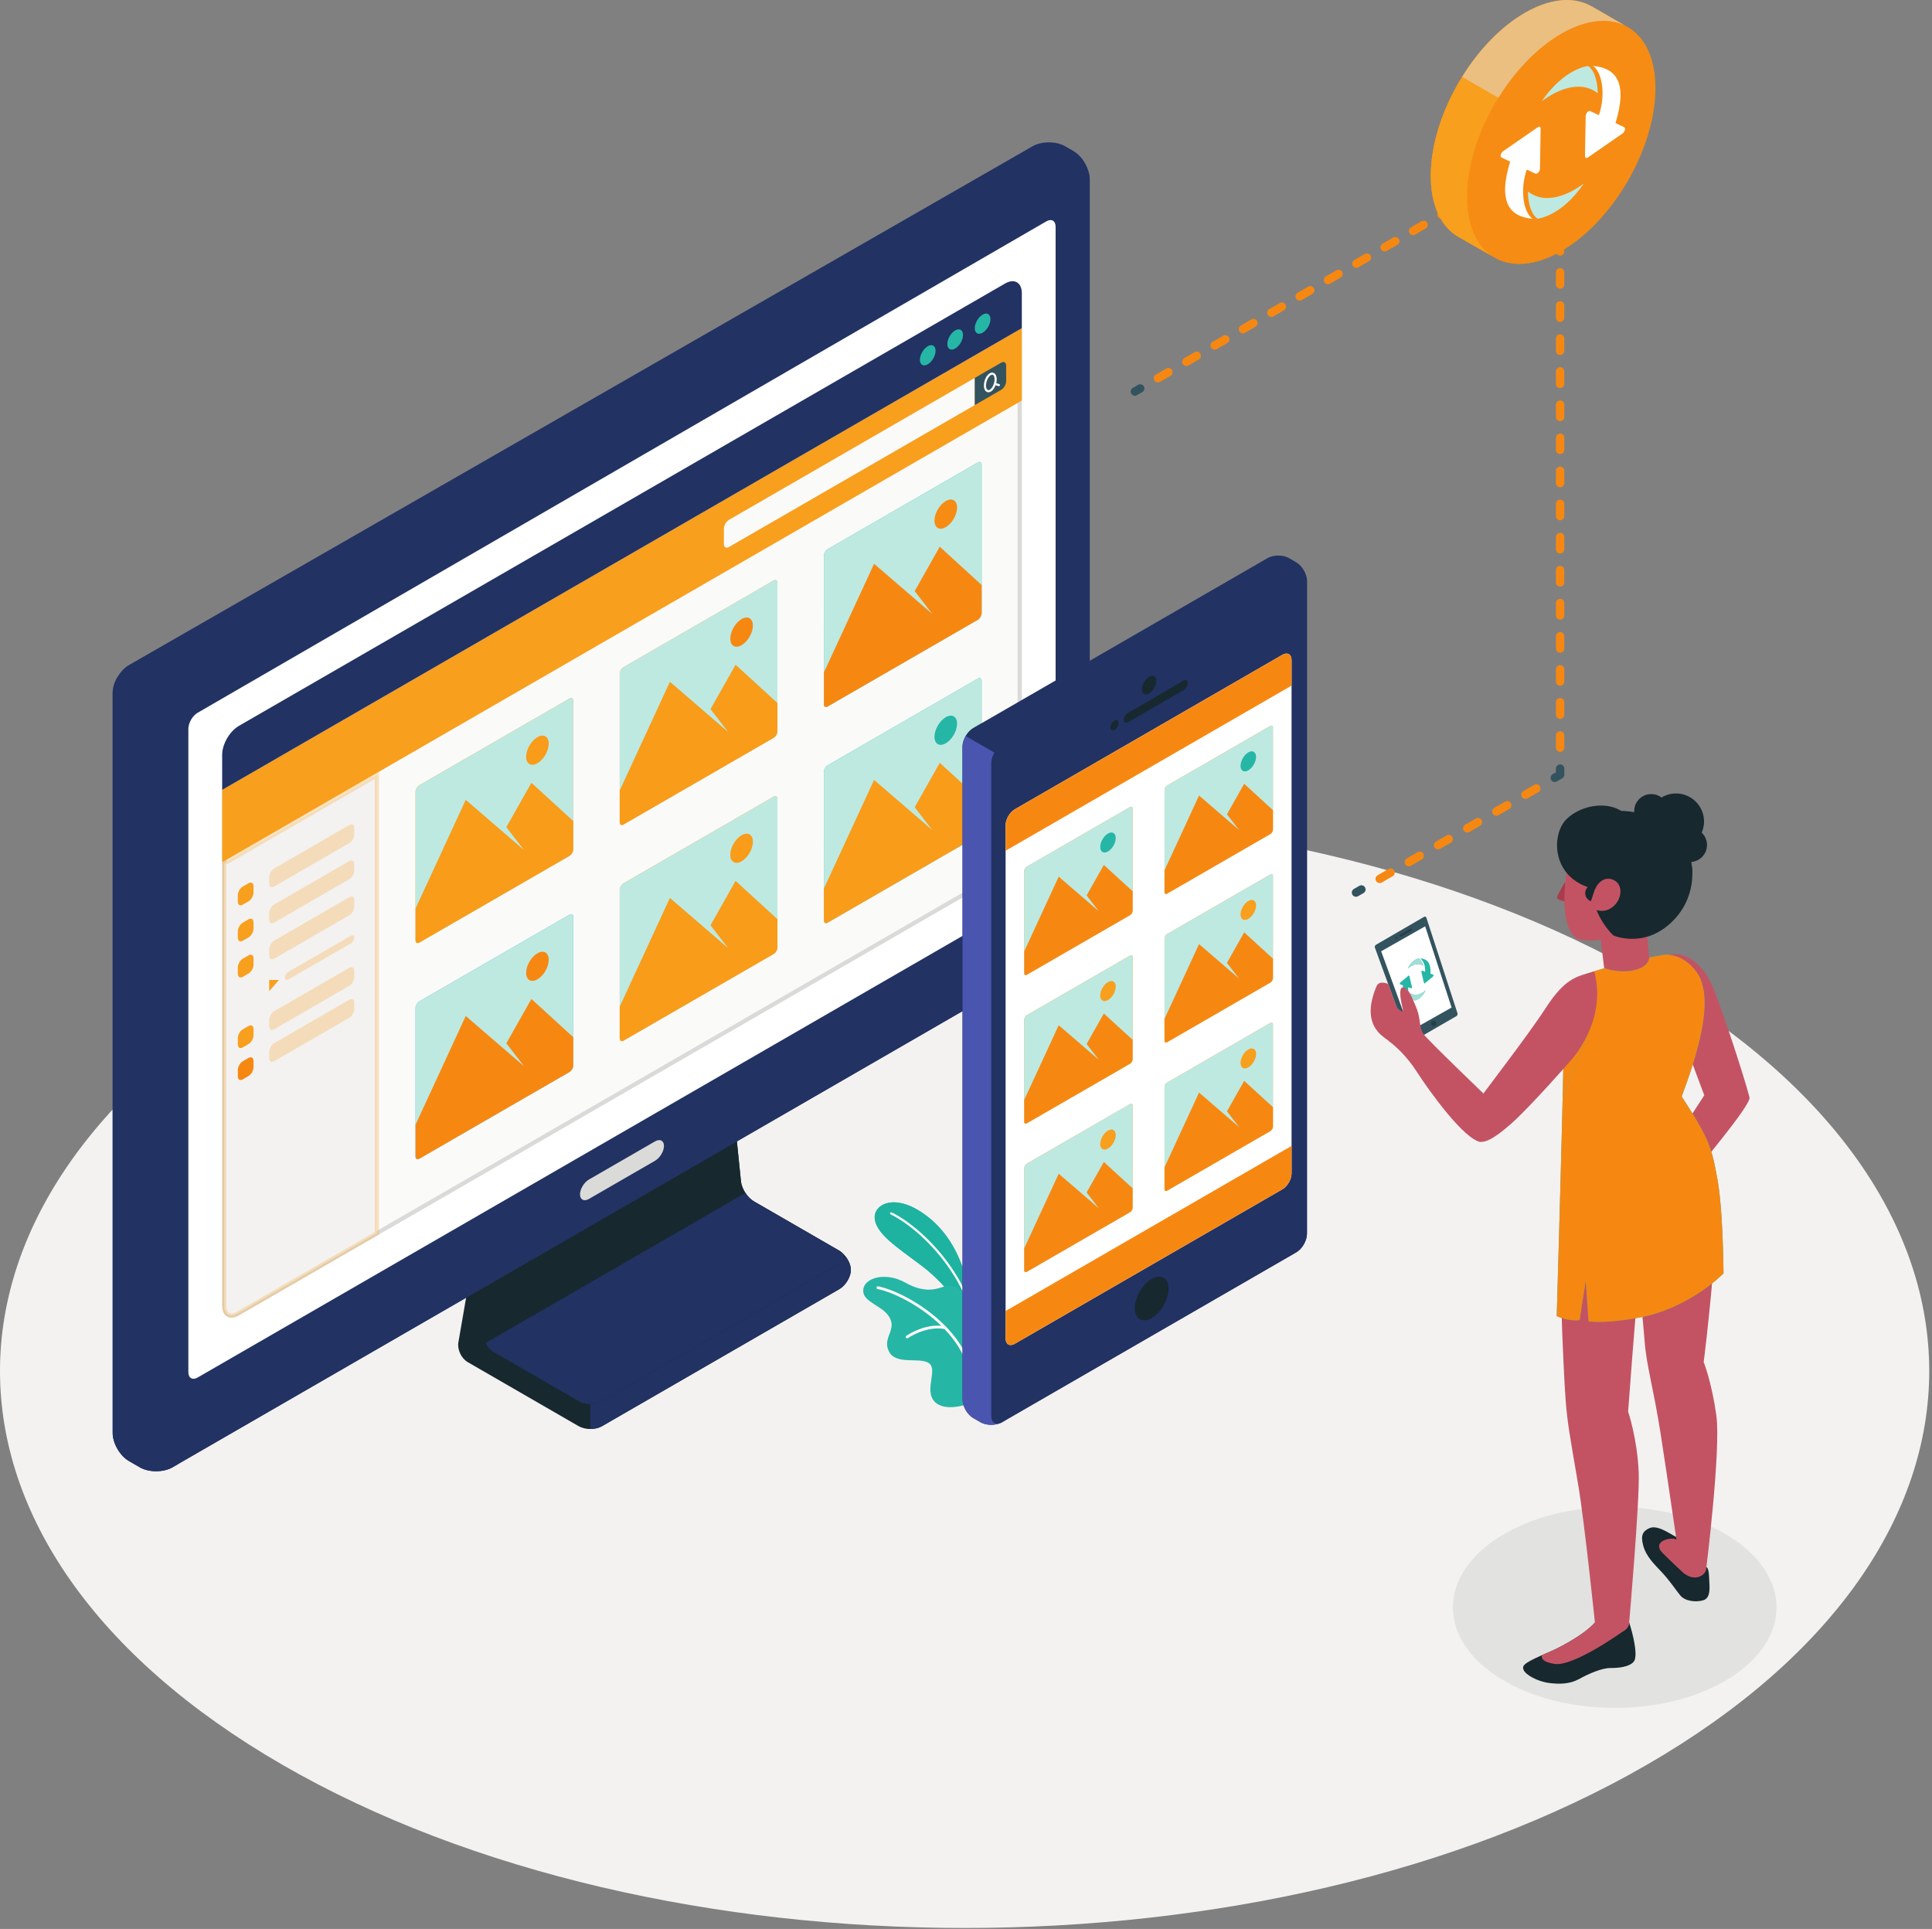<svg width="615" height="614" fill="none" xmlns="http://www.w3.org/2000/svg"><rect width="100%" height="100%" fill="#808080" stroke="none"/><g clip-path="url(#clip0)"><path d="M524.185 311.055c119.914 69.232 119.914 181.481-.001 250.713-119.916 69.233-314.335 69.233-434.249.001-119.914-69.231-119.914-181.481.001-250.713 119.915-69.233 314.335-69.233 434.249-.001z" fill="#F3F2F1"/><path d="M550.417 489.016c20.114 12.496 20.114 32.753 0 45.249-20.113 12.495-52.722 12.497-72.836 0-20.113-12.496-20.112-32.753 0-45.249 20.114-12.495 52.723-12.496 72.836 0z" fill="#E2E2E0"/><path d="M308.201 422.82l.49-8.877s-.832-16.411-12.811-26.196c-10.545-8.618-17.781-4.494-17.439 0 .371 4.86 6.848 9.078 14.476 14.793 13.412 10.053 15.284 20.28 15.284 20.28" fill="#26B6A6"/><path d="M306.4 417.984c-1.935-3.916-5.831-9.709-13.483-15.444-7.628-5.715-14.105-9.933-14.476-14.793a3.849 3.849 0 01-.012-.302c-.002-2.464 2.267-4.732 6.095-4.732 2.963 0 6.859 1.359 11.356 5.034 5.575 4.553 8.733 10.54 10.52 15.641v14.596z" fill="#1DB3A0"/><path d="M309.711 418.952a.359.359 0 01-.343-.256c-4.829-16.693-18.404-28.567-25.827-32.129a.358.358 0 01-.166-.475.358.358 0 01.476-.167c7.532 3.616 21.308 15.658 26.201 32.574a.356.356 0 01-.243.44l-.098.013" fill="#fff"/><path d="M308.869 446.612c-.413.265-8.217 3.12-11.46-.561-3.241-3.68 1.207-10.124-1.73-12.16-2.936-2.035-10.531.794-12.75-3.787-2.22-4.583 3.17-7.015-.296-11.535-2.182-2.848-7.121-4.166-7.75-6.9-1.052-4.572 6.452-7.264 13.328-3.385 6.877 3.877 10.689 1.585 12.748 1.137 2.057-.448 6.586-.133 6.984 7.175.398 7.309.926 30.016.926 30.016" fill="#26B6A6"/><path d="M308.627 436.193a.435.435 0 01-.456-.332c-3.31-13.68-20.246-23.757-28.796-25.554a.435.435 0 11.18-.852c8.744 1.837 26.066 12.165 29.464 26.201a.44.44 0 01-.322.527l-.07.01z" fill="#fff"/><path d="M288.784 426.011a.438.438 0 01-.389-.186.434.434 0 01.108-.606c.249-.175 6.173-4.255 12.402-3.014a.436.436 0 11-.17.854c-5.859-1.167-11.676 2.834-11.734 2.874l-.217.078" fill="#fff"/><path d="M218.789 310.595l-54.834 31.658c-2.035 1.175-4.008 4.004-4.41 6.318l-13.626 78.68c-.402 2.314.922 5.142 2.957 6.317l35.357 20.415c2.035 1.173 5.334 1.173 7.368 0l75.568-43.631c2.035-1.175 3.686-3.913 3.686-6.117s-1.65-4.943-3.684-6.116L239.98 382.42c-2.033-1.175-3.876-4.021-4.113-6.359l-6.051-59.372c-.237-2.337-1.977-5.124-3.887-6.226-1.908-1.103-5.105-1.043-7.14.132z" fill="#17282F"/><path d="M187.916 440.148l.001 14.715c1.334 0 2.667-.294 3.684-.88l75.57-43.631c2.034-1.175 3.684-3.913 3.684-6.116 0-1.291-.575-2.756-1.451-3.992h-12.372l-69.116 39.904z" fill="#223263"/><path d="M225.701 314.585l-54.834 31.659c-2.035 1.175-4.01 4.003-4.411 6.317l-12.371 71.424c-.401 2.315.924 5.143 2.959 6.318l27.189 15.698c2.035 1.175 5.334 1.175 7.368 0l75.57-43.629c2.034-1.175 2.034-3.08 0-4.253L239.98 382.42c-2.033-1.175-3.876-4.021-4.113-6.359l-6.051-59.372c-.237-2.337-2.08-3.28-4.115-2.104" fill="#17282F"/><path d="M267.171 398.119L239.98 382.42c-1.001-.579-1.956-1.567-2.696-2.696l-82.677 47.733c.532 1.19 1.386 2.24 2.436 2.846l27.19 15.698c2.035 1.175 5.334 1.175 7.368 0l75.57-43.629c2.034-1.175 2.034-3.08 0-4.253m-222.638 68.96l-3.51-2.027c-2.848-1.645-5.157-5.644-5.157-8.933l-.001-235.49c0-3.288 2.312-7.281 5.164-8.92l287.695-165.17c2.852-1.639 7.473-1.634 10.321.012l2.678 1.545c2.848 1.645 5.157 5.644 5.157 8.933v235.488c0 3.288-2.309 7.288-5.157 8.932L54.848 467.079c-2.847 1.644-7.466 1.644-10.315 0z" fill="#223263"/><path d="M56.599 226.645l-19.22-11.097c-.936 1.615-1.514 3.437-1.514 5.081l.001 235.49c0 3.289 2.31 7.288 5.157 8.933l3.51 2.027c2.849 1.644 7.467 1.644 10.315 0l1.752-1.012-.001-239.422" fill="#223263"/><path d="M49.691 464.1V228.612c0-3.289 2.31-7.288 5.157-8.932L341.723 54.05c2.848-1.643 5.157-.31 5.157 2.98v235.487c0 3.288-2.309 7.288-5.157 8.932L54.848 467.079c-2.847 1.644-5.157.31-5.157-2.979" fill="#223263"/><path d="M187.48 375.451l21.027-12.139c1.573-.909 2.849-.264 2.849 1.44 0 1.705-1.276 3.823-2.849 4.731l-21.027 12.14c-1.573.908-2.849.262-2.849-1.442s1.276-3.821 2.849-4.73z" fill="#DADBD8"/><path d="M62.905 226.881L333.08 70.455c1.627-.943 2.946-.183 2.946 1.697v205.241c0 1.879-1.32 4.164-2.947 5.104L62.907 438.481c-1.627.94-2.947.178-2.947-1.701V231.989c0-1.88 1.318-4.166 2.945-5.108" fill="#fff"/><path d="M73.66 418.756c-1.426 0-2.278-1.172-2.278-3.133V251.809l253.221-146.197.001 163.044c0 3.175-2.237 7.049-4.987 8.637L75.703 418.119c-.722.417-1.428.637-2.043.637z" fill="#FAFAF9"/><path d="M325.269 104.457L70.716 251.424v164.199c0 2.408 1.198 3.8 2.944 3.8.715 0 1.522-.235 2.376-.727l243.915-140.825c2.938-1.696 5.32-5.823 5.32-9.215l-.002-164.199zm-1.333 2.308l.001 161.891c0 2.912-2.13 6.604-4.653 8.06L75.37 417.54c-.621.36-1.212.549-1.71.549-1.454 0-1.611-1.724-1.611-2.466v-163.43l251.887-145.428" fill="#DADBD8"/><path d="M70.716 251.424v23.037l254.552-146.965.001-23.039L70.716 251.424z" fill="#F89F1D"/><path d="M230.437 168.243v4.96c0 1.013.719 1.428 1.596.921l78.264-45.185v-8.646l-78.264 45.186c-.878.506-1.597 1.75-1.596 2.764" fill="#FAFAF9"/><path d="M318.684 115.451c.881-.51 1.596-.096 1.596.922v4.959c0 1.019-.715 2.256-1.596 2.764l-8.387 4.843v-8.646l8.387-4.842z" fill="#33535F"/><path d="M315.061 124.043c-.258.15-.484.173-.669.065-.312-.179-.505-.715-.505-1.396 0-1.307.697-2.812 1.522-3.289a.847.847 0 01.419-.132l.251.065c.31.18.505.716.505 1.397 0 1.307-.697 2.814-1.523 3.29zm3.003-1.792l-.936-.292c.096-.396.149-.806.149-1.206 0-.957-.31-1.684-.853-1.997-.401-.233-.887-.211-1.363.065-1.048.606-1.868 2.315-1.868 3.891 0 .957.31 1.685.852 1.997.184.107.383.159.594.159.249 0 .509-.075.77-.224.628-.364 1.174-1.129 1.511-2.023l.937.292.103.016a.347.347 0 00.104-.678" fill="#FAFAF9"/><path d="M70.716 240.277c0-3.393 2.382-7.518 5.32-9.216L319.949 90.239c2.938-1.698 5.32-.322 5.32 3.072v11.146L70.716 251.424v-11.147z" fill="#223263"/><path d="M295.324 110.205c-1.379.796-2.496 2.731-2.496 4.323 0 1.592 1.117 2.237 2.496 1.441 1.377-.796 2.495-2.73 2.495-4.322s-1.118-2.238-2.495-1.442zm8.733-5.029c-1.378.795-2.496 2.731-2.496 4.323 0 1.592 1.118 2.237 2.496 1.441 1.379-.796 2.496-2.732 2.496-4.324 0-1.592-1.117-2.237-2.496-1.44zm8.735-5.031c-1.379.796-2.496 2.731-2.496 4.323 0 1.592 1.117 2.237 2.496 1.441 1.377-.796 2.495-2.73 2.495-4.322s-1.118-2.238-2.495-1.442z" fill="#26B6A6"/><path d="M73.66 418.756c-1.426 0-2.278-1.172-2.278-3.132V274.847l48.583-28.05v145.767l-44.262 25.555c-.722.417-1.428.637-2.043.637z" fill="#F3F2F1"/><path d="M120.632 245.643l-49.916 28.818v141.163c0 2.407 1.198 3.799 2.944 3.799.715 0 1.522-.235 2.376-.727l44.596-25.748V245.643zm-1.334 2.309v144.227l-43.929 25.362c-.62.359-1.211.548-1.709.548-1.454 0-1.611-1.724-1.611-2.465V275.232l47.249-27.28" fill="#F89F1D" fill-opacity=".26"/><path d="M87.287 276.423l23.879-13.803c.882-.509 1.596-.097 1.596.921v2.078c0 1.017-.716 2.256-1.596 2.765l-23.88 13.801c-.882.511-1.596.099-1.596-.92l.001-2.077c0-1.017.715-2.256 1.596-2.765" fill="#F89F1D" fill-opacity=".26"/><path d="M80.7 282.069v2.078c0 1.018-.716 2.256-1.597 2.765l-1.798 1.039c-.882.508-1.597.096-1.597-.923v-2.077c0-1.018.716-2.255 1.597-2.764l1.798-1.039c.881-.509 1.597-.096 1.597.921" fill="#F89F1D"/><path d="M87.287 287.907l23.879-13.803c.882-.508 1.596-.096 1.596.921v2.078c0 1.017-.716 2.256-1.596 2.765l-23.88 13.803c-.882.509-1.596.096-1.596-.922l.001-2.077c0-1.017.715-2.256 1.596-2.765" fill="#F89F1D" fill-opacity=".26"/><path d="M80.7 293.553v2.078c0 1.018-.716 2.256-1.597 2.765l-1.798 1.037c-.882.51-1.597.098-1.597-.92v-2.078c0-1.018.716-2.255 1.597-2.764l1.798-1.039c.881-.508 1.597-.096 1.597.921" fill="#F89F1D"/><path d="M87.287 299.391l23.879-13.802c.882-.51 1.596-.097 1.596.92v2.078c0 1.017-.716 2.256-1.596 2.765l-23.88 13.803c-.882.509-1.596.097-1.596-.92l.001-2.079c0-1.017.715-2.255 1.596-2.765" fill="#F89F1D" fill-opacity=".26"/><path d="M80.7 305.039v2.076c0 1.018-.716 2.256-1.597 2.765l-1.798 1.039c-.882.509-1.597.096-1.597-.923v-2.076c0-1.019.716-2.256 1.597-2.765l1.798-1.039c.881-.509 1.597-.096 1.597.923" fill="#F89F1D"/><path d="M87.287 321.859l23.879-13.802c.882-.51 1.596-.098 1.596.92v2.078c0 1.017-.716 2.256-1.596 2.765l-23.88 13.803c-.882.509-1.596.097-1.596-.922l.001-2.076c0-1.018.715-2.257 1.596-2.766" fill="#F89F1D" fill-opacity=".26"/><path d="M80.7 327.507v2.077c0 1.017-.716 2.255-1.597 2.764l-1.798 1.039c-.882.509-1.597.096-1.597-.923v-2.077c0-1.018.716-2.255 1.597-2.764l1.798-1.039c.881-.509 1.597-.096 1.597.923" fill="#F89F1D"/><path d="M87.287 332.031l23.879-13.803c.882-.509 1.596-.097 1.596.921v2.078c0 1.017-.716 2.256-1.596 2.764l-23.88 13.802c-.882.51-1.596.098-1.596-.92l.001-2.077c0-1.019.715-2.256 1.596-2.765" fill="#F89F1D" fill-opacity=".26"/><path d="M80.7 337.677v2.078c0 1.017-.716 2.256-1.597 2.764l-1.798 1.038c-.882.51-1.597.096-1.597-.921v-2.077c0-1.018.716-2.256 1.597-2.766l1.798-1.037c.881-.509 1.597-.097 1.597.921" fill="#F68812"/><path d="M85.692 311.925v3.583l3.102-3.583h-3.102z" fill="#F89F1D"/><path d="M90.683 311.187c0 .665.476.93 1.064.59l19.95-11.486c.589-.339 1.065-1.16 1.065-1.834 0-.674-.476-.945-1.065-.606l-19.95 11.518c-.588.339-1.064 1.154-1.064 1.818" fill="#F89F1D" fill-opacity=".26"/><path d="M133.496 249.94l47.776-27.581c.672-.388 1.216-.074 1.216.702v47.26c0 .776-.544 1.719-1.216 2.107l-47.775 27.583c-.672.388-1.216.073-1.216-.703l-.001-47.261c0-.775.545-1.719 1.216-2.107" fill="#F89C1A"/><path d="M132.954 300.176c-.399 0-.673-.317-.673-.868l-.001-47.261c0-.775.545-1.719 1.216-2.107l47.776-27.581c.196-.114.38-.167.544-.167.399 0 .672.319.672.869v47.26c0 .776-.544 1.719-1.216 2.107l-47.775 27.583a1.105 1.105 0 01-.543.165" fill="#BEE9E1"/><path d="M169.161 249.167l-7.982 14.128 5.61 7.272-18.533-15.971-15.975 34.585v10.127c0 .776.545 1.091 1.216.703l47.775-27.583c.672-.388 1.216-1.331 1.216-2.108v-8.968l-13.327-12.185m1.915-14.538c1.987-1.148 3.597-.217 3.597 2.078 0 2.294-1.61 5.085-3.597 6.233-1.987 1.147-3.597.217-3.597-2.077 0-2.295 1.61-5.086 3.597-6.234zm27.412-22.264l47.776-27.581c.672-.388 1.216-.075 1.216.701v47.26c0 .776-.544 1.719-1.216 2.107l-47.775 27.583c-.672.388-1.216.074-1.216-.702l-.001-47.261c0-.775.544-1.719 1.216-2.107" fill="#F89C1A"/><path d="M197.947 262.601c-.399 0-.674-.318-.674-.868l-.001-47.261c0-.775.544-1.719 1.216-2.107l47.776-27.581c.196-.113.38-.167.544-.167.399 0 .672.319.672.868v47.26c0 .776-.544 1.719-1.216 2.107l-47.775 27.583c-.194.113-.38.166-.542.166" fill="#BEE9E1"/><path d="M234.153 211.592l-7.981 14.128 5.609 7.272-18.533-15.971-15.975 34.586v10.126c0 .776.544 1.09 1.216.702l47.775-27.583c.672-.388 1.216-1.331 1.216-2.107v-8.968l-13.327-12.185" fill="#F89C1A"/><path d="M236.068 197.055c1.988-1.148 3.599-.219 3.599 2.076 0 2.296-1.611 5.086-3.599 6.233-1.987 1.148-3.597.217-3.597-2.076 0-2.296 1.61-5.087 3.597-6.233z" fill="#F68812"/><path d="M263.481 174.797l47.776-27.581c.672-.388 1.218-.073 1.218.703v47.258c0 .778-.546 1.72-1.218 2.108l-47.774 27.583c-.671.388-1.216.073-1.216-.703l-.002-47.261c0-.775.544-1.719 1.216-2.107" fill="#26B6A6"/><path d="M262.94 225.035c-.399 0-.673-.319-.673-.87l-.002-47.261c0-.775.544-1.719 1.216-2.107l47.776-27.581c.196-.113.38-.167.544-.167.399 0 .674.319.674.87v47.258c0 .778-.546 1.72-1.218 2.108l-47.774 27.583a1.1 1.1 0 01-.543.167" fill="#BEE9E1"/><path d="M299.147 174.024l-7.982 14.128 5.61 7.272-18.534-15.969-15.974 34.584v10.126c0 .776.545 1.091 1.216.703l47.774-27.583c.672-.388 1.218-1.33 1.218-2.106v-8.97l-13.328-12.185z" fill="#F68812"/><path d="M301.061 159.487c1.988-1.148 3.599-.218 3.599 2.077s-1.611 5.085-3.599 6.233c-1.986 1.147-3.597.218-3.597-2.077s1.611-5.085 3.597-6.233z" fill="#F68C13"/><path d="M133.496 318.741l47.776-27.582c.672-.387 1.216-.072 1.216.702v47.26c0 .776-.544 1.72-1.216 2.108l-47.775 27.583c-.672.387-1.216.072-1.216-.703l-.001-47.261c0-.776.545-1.719 1.216-2.107" fill="#4099D0"/><path d="M132.955 368.977c-.4 0-.674-.318-.674-.868l-.001-47.261c0-.776.545-1.719 1.216-2.107l47.776-27.582c.196-.112.38-.166.543-.166.4 0 .673.319.673.868v47.26c0 .776-.544 1.72-1.216 2.108l-47.775 27.583a1.102 1.102 0 01-.542.165" fill="#BEE9E1"/><path d="M169.161 317.968l-7.982 14.128 5.61 7.272-18.533-15.971-15.975 34.586v10.126c0 .775.545 1.09 1.216.703l47.775-27.583c.672-.388 1.216-1.332 1.216-2.108v-8.968l-13.327-12.185zm1.915-14.537c1.987-1.148 3.597-.219 3.597 2.077 0 2.295-1.61 5.085-3.597 6.232-1.987 1.148-3.597.219-3.597-2.077 0-2.294 1.61-5.086 3.597-6.232z" fill="#F68812"/><path d="M198.488 281.167l47.776-27.583c.672-.388 1.216-.073 1.216.703v47.26c0 .776-.544 1.718-1.216 2.106l-47.775 27.583c-.672.388-1.216.073-1.216-.701l-.001-47.262c0-.776.544-1.718 1.216-2.106" fill="#F89C1A"/><path d="M197.947 331.403c-.399 0-.674-.319-.674-.868l-.001-47.262c0-.776.544-1.718 1.216-2.106l47.776-27.583c.196-.112.38-.165.544-.165.399 0 .672.317.672.868v47.26c0 .776-.544 1.718-1.216 2.106l-47.775 27.583c-.194.113-.38.167-.542.167z" fill="#BEE9E1"/><path d="M234.153 280.393l-7.981 14.127 5.609 7.272-18.533-15.971-15.975 34.586v10.128c0 .774.544 1.089 1.216.701l47.775-27.583c.672-.388 1.216-1.33 1.216-2.106v-8.968l-13.327-12.186m1.915-14.538c1.988-1.147 3.599-.218 3.599 2.077s-1.611 5.085-3.599 6.233c-1.987 1.148-3.597.218-3.597-2.077s1.61-5.085 3.597-6.233z" fill="#F89C1A"/><path d="M263.481 243.599l47.776-27.582c.672-.388 1.218-.073 1.218.702v47.261c0 .775-.546 1.719-1.218 2.107l-47.774 27.582c-.671.388-1.216.074-1.216-.702l-.002-47.26c0-.778.544-1.72 1.216-2.108" fill="#26B6A6"/><path d="M262.94 293.835c-.399 0-.673-.318-.673-.868l-.002-47.26c0-.778.544-1.72 1.216-2.108l47.776-27.582c.196-.113.38-.166.544-.166.399 0 .674.318.674.868v13.484l-2.666 1.538c-1.882 1.087-3.409 3.731-3.409 5.904v31.246l-42.917 24.778a1.107 1.107 0 01-.543.166" fill="#BEE9E1"/><path d="M299.147 242.825l-7.982 14.128 5.61 7.272-18.534-15.97-15.974 34.585v10.127c0 .776.545 1.09 1.216.702l47.774-27.582c.672-.388 1.218-1.332 1.218-2.107v-8.969l-13.328-12.186z" fill="#F89C1A"/><path d="M301.061 228.288c1.988-1.148 3.599-.217 3.599 2.077 0 2.295-1.611 5.086-3.599 6.234-1.986 1.146-3.597.217-3.597-2.079 0-2.293 1.611-5.085 3.597-6.232z" fill="#26B6A6"/><path d="M312.128 452.715l-2.319-1.339c-1.882-1.087-3.409-3.729-3.409-5.904V237.645c0-2.173 1.527-4.817 3.409-5.904l93.684-54.089c1.882-1.087 4.935-1.087 6.818 0l2.32 1.339c1.882 1.088 3.408 3.73 3.408 5.905v207.827c0 2.173-1.526 4.817-3.408 5.904l-93.687 54.088c-1.881 1.088-4.935 1.088-6.816 0" fill="#223263"/><path d="M320.104 241.621l-12.705-7.334c-.616 1.068-.999 2.272-.999 3.358v207.827c0 2.175 1.527 4.817 3.409 5.904l2.319 1.339c1.883 1.088 4.935 1.088 6.816 0l1.16-.67V241.621z" fill="#4A55B0"/><path d="M315.535 242.92v207.827c0 2.174 1.528 3.056 3.409 1.968l93.687-54.088c1.882-1.087 3.408-3.731 3.408-5.904V184.896c0-2.175-1.526-3.055-3.408-1.968l-93.687 54.088c-1.881 1.087-3.409 3.731-3.409 5.904" fill="#223263"/><path d="M323.027 257.607l85.186-49.179c1.614-.932 2.923-.177 2.923 1.687v163.386c0 1.864-1.309 4.13-2.923 5.062l-85.185 49.178c-1.613.932-2.923.176-2.923-1.686l-.001-163.388c0-1.863 1.309-4.128 2.923-5.06z" fill="#fff"/><path d="M365.787 215.436c1.261-.728 2.285-.137 2.285 1.32 0 1.456-1.024 3.228-2.285 3.955-1.26.729-2.284.138-2.284-1.318 0-1.457 1.024-3.229 2.284-3.957zm-6.595 11.411c4.64-2.566 12.92-7.494 17.496-10.186.776-.456 1.405-.141 1.405.704 0 .846-.632 1.896-1.413 2.347l-17.525 10.121c-.782.451-1.412.131-1.412-.714 0-.846.66-1.836 1.449-2.272m-4.429 2.558c.709-.409 1.282-.077 1.282.74 0 .818-.573 1.814-1.282 2.222-.708.409-1.283.077-1.283-.74 0-.819.575-1.812 1.283-2.222zm11.834 177.699c2.972-1.715 5.38-.324 5.38 3.105 0 3.431-2.408 7.602-5.38 9.318-2.969 1.714-5.378.324-5.378-3.106 0-3.43 2.408-7.601 5.378-9.317z" fill="#17282F"/><path d="M326.867 275.847l32.836-18.959c.462-.267.836-.051.836.483v32.482c0 .534-.374 1.183-.836 1.45l-32.836 18.958c-.462.266-.836.05-.836-.484v-32.482c0-.534.373-1.182.836-1.448z" fill="#F89F1D"/><path d="M326.493 310.375c-.274 0-.462-.219-.462-.598v-32.482c0-.534.373-1.182.836-1.448l32.836-18.959a.765.765 0 01.374-.115c.274 0 .462.219.462.598v32.482c0 .534-.374 1.183-.836 1.45l-32.836 18.958a.758.758 0 01-.374.114z" fill="#BEE9E1"/><path d="M351.379 275.315l-5.486 9.709 3.856 4.999-12.74-10.978-10.978 23.772v6.96c0 .534.374.75.836.484l32.836-18.958c.462-.267.836-.916.836-1.45v-6.164l-9.16-8.374z" fill="#F68812"/><path d="M352.696 265.323c1.365-.79 2.472-.15 2.472 1.426 0 1.578-1.107 3.496-2.472 4.286-1.367.788-2.473.149-2.473-1.428 0-1.578 1.106-3.496 2.473-4.284" fill="#26B6A6"/><path d="M371.536 250.02l32.837-18.957c.463-.268.836-.051.836.482v32.483c0 .533-.373 1.181-.836 1.448l-32.836 18.957c-.461.268-.836.051-.836-.481v-32.484c0-.533.374-1.181.835-1.448" fill="#F89F1D"/><path d="M371.164 284.548c-.275 0-.463-.219-.463-.596v-32.484c0-.533.374-1.181.835-1.448l32.837-18.957a.75.75 0 01.375-.115c.273 0 .461.219.461.597v32.483c0 .533-.373 1.181-.836 1.448l-32.836 18.957a.74.74 0 01-.373.115" fill="#BEE9E1"/><path d="M396.049 249.488l-5.485 9.711 3.856 4.998-12.739-10.977-10.98 23.771v6.961c0 .533.375.749.836.481l32.836-18.957c.463-.267.836-.915.836-1.448v-6.164l-9.16-8.376" fill="#F68812"/><path d="M397.367 239.496c1.365-.788 2.472-.149 2.472 1.428s-1.107 3.495-2.472 4.284c-1.367.788-2.474.149-2.474-1.428s1.107-3.495 2.474-4.284z" fill="#26B6A6"/><path d="M326.867 323.135l32.836-18.958c.462-.266.836-.05.836.483v32.483c0 .533-.374 1.181-.836 1.448l-32.836 18.958c-.462.267-.836.051-.836-.482v-32.484c0-.534.373-1.182.836-1.448z" fill="#F89F1D"/><path d="M326.493 357.664c-.274 0-.462-.219-.462-.597v-32.484c0-.534.373-1.182.836-1.448l32.836-18.958a.762.762 0 01.373-.114c.275 0 .463.218.463.597v32.483c0 .533-.374 1.181-.836 1.448l-32.836 18.958a.76.76 0 01-.374.115z" fill="#BEE9E1"/><path d="M351.379 322.603l-5.486 9.71 3.856 4.999-12.74-10.977-10.978 23.772v6.96c0 .533.374.749.836.482l32.836-18.958c.462-.267.836-.915.836-1.448v-6.164l-9.16-8.376" fill="#F68812"/><path d="M352.696 312.611c1.365-.788 2.472-.15 2.472 1.428 0 1.577-1.107 3.496-2.472 4.284-1.367.789-2.473.149-2.473-1.427 0-1.577 1.106-3.496 2.473-4.285m18.84-15.302l32.837-18.958c.463-.267.836-.051.836.482v32.484c0 .532-.373 1.18-.836 1.447l-32.836 18.959c-.461.266-.836.05-.836-.483v-32.483c0-.533.374-1.182.835-1.448" fill="#F89F1D"/><path d="M371.164 331.837c-.273 0-.463-.218-.463-.597v-32.483c0-.533.374-1.182.835-1.448l32.837-18.958a.76.76 0 01.374-.115c.274 0 .462.219.462.597v32.484c0 .532-.373 1.18-.836 1.447l-32.836 18.959a.756.756 0 01-.373.114" fill="#BEE9E1"/><path d="M396.049 296.777l-5.485 9.71 3.856 4.998-12.739-10.976-10.98 23.771v6.96c0 .533.375.749.836.483l32.836-18.959c.463-.267.836-.915.836-1.447v-6.165l-9.16-8.375" fill="#F68812"/><path d="M397.367 286.785c1.365-.789 2.472-.15 2.472 1.427 0 1.579-1.107 3.496-2.472 4.284-1.367.789-2.474.151-2.474-1.427 0-1.577 1.107-3.496 2.474-4.284zm-70.5 83.614l32.836-18.958c.462-.266.836-.05.836.483v32.483c0 .533-.374 1.182-.836 1.448l-32.836 18.958c-.462.267-.836.051-.836-.482v-32.484c0-.532.373-1.182.836-1.448" fill="#F89F1D"/><path d="M326.493 404.928c-.274 0-.462-.219-.462-.597v-32.484c0-.532.373-1.182.836-1.448l32.836-18.958a.763.763 0 01.374-.113c.274 0 .462.219.462.596v32.483c0 .533-.374 1.182-.836 1.448l-32.836 18.958a.76.76 0 01-.374.115z" fill="#BEE9E1"/><path d="M351.379 369.868l-5.486 9.709 3.856 4.999-12.74-10.977-10.978 23.772v6.96c0 .533.374.749.836.482l32.836-18.958c.462-.266.836-.915.836-1.448v-6.164l-9.16-8.375z" fill="#F68812"/><path d="M352.696 359.875c1.365-.788 2.472-.15 2.472 1.428 0 1.577-1.107 3.496-2.472 4.285-1.367.788-2.473.148-2.473-1.428 0-1.577 1.106-3.496 2.473-4.285zm18.84-15.302l32.837-18.958c.463-.267.836-.05.836.484v32.482c0 .532-.373 1.18-.836 1.448l-32.836 18.959c-.461.265-.836.049-.836-.484v-32.483c0-.533.374-1.181.835-1.448" fill="#F89F1D"/><path d="M371.164 379.101c-.273 0-.463-.218-.463-.597v-32.483c0-.533.374-1.181.835-1.448l32.837-18.958a.758.758 0 01.374-.114c.274 0 .462.219.462.598v32.482c0 .532-.373 1.18-.836 1.448l-32.836 18.959a.764.764 0 01-.373.113" fill="#BEE9E1"/><path d="M396.049 344.041l-5.485 9.711 3.856 4.997-12.739-10.976-10.98 23.771v6.96c0 .533.375.749.836.483l32.836-18.958c.463-.266.836-.916.836-1.448v-6.164l-9.16-8.376" fill="#F68812"/><path d="M397.367 334.049c1.365-.789 2.472-.149 2.472 1.428 0 1.576-1.107 3.495-2.472 4.284-1.367.788-2.474.15-2.474-1.428 0-1.577 1.107-3.496 2.474-4.284z" fill="#F89F1D"/><path d="M411.136 210.115c0-1.864-1.309-2.619-2.923-1.687l-85.186 49.179c-1.614.932-2.923 3.197-2.923 5.06v8.132l91.032-52.559v-8.125zm-91.031 207.192v8.748c0 1.862 1.31 2.618 2.923 1.686l85.185-49.178c1.614-.932 2.923-3.198 2.923-5.062v-8.75l-91.031 52.556z" fill="#F68812"/><path d="M432.295 285.281l1.732-1a1.333 1.333 0 10-1.332-2.31l-1.734 1a1.334 1.334 0 001.334 2.31z" fill="#33535F"/><path d="M439.831 280.929l3.482-2.01a1.333 1.333 0 10-1.333-2.31l-3.483 2.011a1.334 1.334 0 001.334 2.309zm9.288-5.362l3.482-2.011a1.333 1.333 0 10-1.333-2.309l-3.483 2.01a1.333 1.333 0 101.334 2.31zm9.286-5.362l3.483-2.01a1.335 1.335 0 00-1.333-2.31l-3.483 2.011a1.334 1.334 0 001.333 2.309zm9.288-5.362l3.483-2.011a1.334 1.334 0 00-1.333-2.309l-3.483 2.01a1.334 1.334 0 001.333 2.31zm9.287-5.362l3.483-2.01a1.333 1.333 0 10-1.334-2.31l-3.482 2.011a1.333 1.333 0 101.333 2.309zm9.288-5.362l3.483-2.011a1.334 1.334 0 00-1.334-2.309l-3.482 2.01a1.333 1.333 0 001.333 2.31z" fill="#F68812"/><path d="M495.555 248.757l1.733-1c.412-.237.667-.678.667-1.154v-2a1.334 1.334 0 00-2.667 0v1.229l-1.067.616a1.334 1.334 0 001.334 2.309" fill="#33535F"/><path d="M497.955 238.021v-3.949a1.334 1.334 0 00-2.667 0v3.949a1.334 1.334 0 002.667 0zm0-10.53v-3.948a1.334 1.334 0 10-2.667 0v3.948a1.333 1.333 0 002.667 0zm0-10.53v-3.949a1.334 1.334 0 00-2.667 0v3.949a1.334 1.334 0 002.667 0zm0-10.53v-3.95a1.334 1.334 0 00-2.667 0v3.95a1.333 1.333 0 002.667 0zm0-10.531v-3.948a1.333 1.333 0 00-2.667 0v3.948a1.333 1.333 0 002.667 0zm0-10.529v-3.95a1.334 1.334 0 00-2.667 0v3.95a1.333 1.333 0 002.667 0zm0-10.531v-3.949a1.334 1.334 0 00-2.667 0v3.949a1.333 1.333 0 002.667 0zm0-10.531v-3.948a1.333 1.333 0 00-2.667 0v3.948a1.334 1.334 0 002.667 0zm0-10.529v-3.949a1.334 1.334 0 00-2.667 0v3.949a1.333 1.333 0 002.667 0zm0-10.531V139.3a1.334 1.334 0 00-2.667 0v3.949a1.334 1.334 0 002.667 0zm0-10.53v-3.95a1.334 1.334 0 00-2.667 0v3.95a1.333 1.333 0 002.667 0zm0-10.531v-3.948a1.333 1.333 0 00-2.667 0v3.948a1.333 1.333 0 102.667 0zm0-10.529v-3.95a1.334 1.334 0 00-2.667 0v3.95a1.333 1.333 0 002.667 0zm0-10.531v-3.95a1.334 1.334 0 00-2.667 0v3.95a1.333 1.333 0 102.667 0zm0-10.53V86.65a1.334 1.334 0 00-2.667 0v3.95a1.334 1.334 0 002.667 0zm0-10.53v-3.95a1.334 1.334 0 00-2.667 0v3.95a1.334 1.334 0 002.667 0zm0-10.53v-3.95a1.334 1.334 0 00-2.667 0v3.95a1.333 1.333 0 102.667 0zm0-10.53v-3.95a1.334 1.334 0 00-2.667 0v3.95a1.334 1.334 0 002.667 0z" fill="#F68812"/><path d="M497.955 48.477v-2a1.332 1.332 0 00-2-1.156l-1.734 1a1.335 1.335 0 001.334 2.311l1.733-1-.667-1.155h-1.333v2a1.334 1.334 0 002.667 0z" fill="#33535F"/><path d="M488.584 49.577l-3.384 1.954a1.334 1.334 0 001.333 2.31l3.384-1.954a1.333 1.333 0 00-1.333-2.31zm-9.021 5.21l-3.384 1.952a1.334 1.334 0 001.333 2.31l3.384-1.953c.637-.37.856-1.184.488-1.821a1.331 1.331 0 00-1.821-.488zm-9.022 5.208l-3.384 1.953a1.334 1.334 0 001.334 2.31l3.384-1.954a1.332 1.332 0 00.486-1.821 1.332 1.332 0 00-1.82-.488zm-9.022 5.208l-3.383 1.953a1.334 1.334 0 001.333 2.31l3.383-1.954a1.333 1.333 0 00-1.333-2.31zm-9.022 5.21l-3.382 1.951a1.334 1.334 0 001.333 2.31l3.383-1.953a1.332 1.332 0 10-1.334-2.309zm-9.021 5.207l-3.383 1.953a1.334 1.334 0 001.334 2.31l3.382-1.954a1.33 1.33 0 00.488-1.82 1.332 1.332 0 00-1.821-.489zm-9.021 5.208l-3.383 1.953a1.334 1.334 0 001.333 2.31l3.383-1.954a1.332 1.332 0 10-1.333-2.309zm-9.022 5.208l-3.382 1.953a1.333 1.333 0 001.333 2.31l3.383-1.954a1.333 1.333 0 10-1.334-2.309zm-9.021 5.21l-3.383 1.953a1.334 1.334 0 001.334 2.31l3.382-1.954a1.333 1.333 0 00-1.333-2.31zm-9.021 5.207l-3.383 1.954a1.334 1.334 0 001.333 2.309l3.383-1.953a1.334 1.334 0 00-1.333-2.31zm-9.022 5.21l-3.382 1.952a1.333 1.333 0 001.333 2.309l3.383-1.952a1.334 1.334 0 00-1.334-2.309zm-9.021 5.208l-3.383 1.953a1.334 1.334 0 001.334 2.309l3.382-1.953a1.333 1.333 0 10-1.333-2.309zm-9.021 5.208l-3.383 1.953a1.334 1.334 0 001.333 2.309l3.383-1.953a1.334 1.334 0 00-1.333-2.309zm-9.022 5.209l-3.382 1.953a1.333 1.333 0 101.333 2.31l3.383-1.954a1.334 1.334 0 00-1.334-2.309z" fill="#F68812"/><path d="M362.284 122.496l-1.732 1a1.334 1.334 0 001.333 2.309l1.732-1a1.333 1.333 0 10-1.333-2.309z" fill="#33535F"/><path d="M517.505 8.268l-10.889-6.285h-.024l-.112-.068-.011.022c-5.416-3.057-12.838-2.606-21.064 2.143-7.694 4.435-14.71 11.836-20.002 20.399-6.115 9.86-9.963 21.277-9.963 31.51 0 9.544 3.34 16.246 8.744 19.383v.01l.033.013 11.058 6.313c5.461 3.481 13.169 3.173 21.721-1.764 16.553-9.557 29.973-32.799 29.975-51.912 0-9.952-3.643-16.812-9.466-19.764" fill="#F68C13"/><path d="M475.06 81.587l-.879-.503.876.5.003.003zm-10.876-6.208h-.003v-.01l.003.003v.007zm-2.543-1.887c-1.168-1.077-2.194-2.37-3.057-3.865h.001c.863 1.496 1.888 2.788 3.056 3.865zm-4.026-5.787z" fill="#E0E1DE"/><path d="M458.585 69.627h-.001a19.525 19.525 0 01.001 0z" fill="#2C4954"/><path d="M456.093 62.839zm-.653-6.851v-.001c0-6.855 1.725-14.236 4.703-21.326-2.976 7.09-4.703 14.475-4.703 21.327z" fill="#E0E1DE"/><path d="M475.057 81.584l-.876-.5-9.966-5.695-.031-.01v-.007l-.003-.003v-.002a14.348 14.348 0 01-2.54-1.875c-1.168-1.077-2.193-2.37-3.056-3.865a19.891 19.891 0 01-.97-1.922 24.215 24.215 0 01-1.52-4.862c0-.002 0-.003-.002-.004a.199.199 0 00-.004-.024l-.005-.027c-.421-2.07-.644-4.34-.644-6.8 0-6.852 1.727-14.236 4.703-21.327a72.957 72.957 0 015.26-10.177l11.568 6.67c-6.118 9.86-9.951 21.26-9.951 31.48 0 9.125 3.052 15.649 8.037 18.95" fill="#F89F1D"/><path d="M509.819 3.83l-3.203-1.847h-.024l-.109-.067v-.003l.112.068h.024l3.2 1.85zm-3.35-1.893a14.447 14.447 0 000-.001v.001z" fill="#fff"/><path d="M476.971 31.155l-11.568-6.671c5.292-8.572 12.313-15.967 20.002-20.399 4.802-2.774 9.332-4.082 13.351-4.082 2.008 0 3.889.326 5.611.961.729.27 1.432.595 2.102.973v-.001h.003l.011-.02.109.067h.024l3.203 1.848 7.462 4.313c-2.054-.996-4.374-1.512-6.897-1.512-4.029 0-8.576 1.316-13.388 4.09-7.7 4.455-14.723 11.862-20.025 20.433" fill="#EBBF80"/><path d="M517.011 40.485l-2.759-1.31c4.053-13.228-.061-17.588-7.208-18.195 2.816 1.73 4.247 8.899 1.917 15.681l-2.758-1.31c-.542-.256-1.43.702-1.444 1.56l-.219 12.768c-.008.584.421.788.927.438l11.025-7.632c.74-.513 1.059-1.744.519-2z" fill="#fff"/><path d="M490.745 32.276c7.234-10.613 14.763-11.263 14.763-11.263 1.828 1.124 3.072 4.543 3.083 8.659-1.944-1.519-4.07-2.081-6.155-2.081-6.012 0-11.691 4.685-11.691 4.685z" fill="#BEE9E1"/><path d="M477.951 50.141l2.758 1.311c-4.053 13.228.06 17.59 7.207 18.195-2.815-1.731-4.245-8.899-1.917-15.682l2.76 1.311c.541.256 1.429-.704 1.442-1.56l.219-12.767c.009-.585-.42-.789-.925-.44l-11.026 7.634c-.741.512-1.06 1.741-.518 1.998z" fill="#fff"/><path d="M489.453 69.613c-1.828-1.122-3.073-4.541-3.082-8.658 1.944 1.518 4.069 2.081 6.154 2.081 6.014 0 11.691-4.685 11.691-4.685-7.235 10.612-14.763 11.262-14.763 11.262" fill="#BEE9E1"/><path d="M453.285 291.856l-15.26 8.86a.823.823 0 00-.348.961l10.834 29.73a.54.54 0 00.805.292l14.256-8.236a.86.86 0 00.371-.968l-9.875-30.34c-.113-.35-.464-.484-.783-.299" fill="#33535F"/><path d="M439.659 302.803l14.008-7.951 8.41 25.855-13.165 7.43-9.253-25.334" fill="#fff"/><path d="M456.211 310.247l-.879-.324c.247-3.634-1.231-4.77-3.315-4.854.923.439 1.827 2.366 1.628 4.232l-.878-.324c-.172-.064-.359.207-.304.439l.817 3.465c.037.159.175.21.295.108l2.626-2.194c.175-.147.182-.484.01-.548m-10.5 3.061l.878.324c-.245 3.633 1.231 4.771 3.316 4.853-.925-.437-1.826-2.365-1.629-4.232l.879.326c.172.062.36-.207.305-.44l-.817-3.464c-.039-.16-.175-.211-.296-.11l-2.626 2.195c-.177.147-.182.484-.01.548z" fill="#26B6A6"/><path d="M448.864 316.145c.285 1.118.879 2.03 1.479 2.314 0 0 2.106-.262 3.442-3.222 0 0-2.358 2.422-4.921.908m4.195-8.736c-.288-1.116-.879-2.029-1.479-2.312 0 0-2.107.26-3.443 3.222 0 0 2.358-2.423 4.922-.91" fill="#26B6A6"/><path d="M448.137 308.319c1.336-2.962 3.443-3.222 3.443-3.222.6.283 1.191 1.196 1.479 2.312a3.434 3.434 0 00-1.767-.497c-1.787 0-3.155 1.407-3.155 1.407m2.206 10.14c-.6-.284-1.194-1.196-1.479-2.314.609.36 1.208.498 1.767.498 1.785 0 3.154-1.406 3.154-1.406-1.336 2.96-3.442 3.222-3.442 3.222" fill="#A1DFD6"/><path d="M445.791 298.171l-.29-.167a.336.336 0 01.123-.456l3.364-1.945a.336.336 0 01.456.122.335.335 0 01-.123.456l-3.364 1.946-.166.044zm-.947.324a.324.324 0 11-.648 0 .323.323 0 11.648 0zm12.375 27.268a.843.843 0 11-1.685-.003.843.843 0 011.685.003z" fill="#273E47"/><path d="M531.035 303.912c5.236-1.237 10.993 2.484 14.364 10.707 3.372 8.221 10.109 29.186 11.512 34.68.626 2.462-18.046 24.238-17.379 23.912.207-.1-6.083-10.622-6.083-10.622l9.063-13.946-5.676-15.144-5.801-29.587" fill="#C35363"/><path d="M543.104 498.768c.709.27.889 1.621.996 4.308.083 2.034.517 5.582-1.864 6.292-2.381.708-5.869.345-7.397-1.57-1.906-2.393-3.194-4.498-5.912-7.417-2.358-2.533-4.908-4.895-5.862-8.446-.86-3.208-.142-4.6 2.046-5.534 3.01-1.282 7.74 2.91 10.098 3.57 2.032.568 7.186 8.529 7.895 8.797" fill="#17282F"/><path d="M533.649 490.062s-1.078-.697-3.34 0c-2.261.695-2.928 2.325-1.19 4.137 1.737 1.81 5.98 5.77 5.98 5.77l1.914-5.109-3.364-4.798z" fill="#C35363"/><path d="M518.553 516.3s.948 2.869 1.458 5.379c.406 1.995.986 5.329.288 6.829-.699 1.5-3.424 2.468-7.648 2.436-2.735-.02-6.999 1.837-9.918 3.466-3.016 1.683-6.286 1.689-9.476 1.314-3.758-.441-7.652-2.621-8.258-4.178-.608-1.555.173-2.303 9.03-6.077.08-.034 9.339-4.216 13.624-8.945l10.9-.224" fill="#17282F"/><path d="M494.029 525.469c-1.226.522-2.284.982-3.217 1.399-.231.844.109 2.173 4.052 2.778 6.009.923 21.437-10.149 21.437-10.149s-.496-1.692-.989-3.13l-7.659.157c-4.285 4.729-13.544 8.911-13.624 8.945" fill="#C35363"/><path d="M546.352 450.544c-1.509-10.78-4.027-16.971-4.027-16.971s1.862-14.594 2.94-28.621c1.935-25.129.383-33.345-4.561-44.616 0 0-42.169-4.273-43.456 13.252-1.603 21.825.523 64.003 1.103 71.713.577 7.71 1.294 11.183 4.022 27.295 2.076 12.259 5.504 45.556 5.504 45.556 1.394 3.315 9.799 2.704 10.678-1.117 0 0 3.446-39.394 3.086-48.29-.442-10.864-3.374-19.418-3.374-19.418s2.614-35.568 3.377-41.231c0 0 1.317 11.284 1.895 18.995.58 7.709 2.87 15.073 5.101 29.394 1.935 12.424 6.459 43.484 6.459 43.484 4.016 4.026 7.726 1.531 8.005-.389 0 0 4.76-38.257 3.248-49.036m-36.916-152.307l1.981 16.296 14.327-1.293-1.637-18.088-14.671 3.085" fill="#C35363"/><path d="M541.465 312.077c-1.576-4.286-6.932-9.06-12.438-8.036-1.436.266-2.698.475-4.048.747-.124 3.753-7.198 5.697-14.25 3.42a96.54 96.54 0 00-5.822 1.856c-5.043 1.801-7.07 10.177-7.18 24.191-.111 14.012-2.182 84.668-2.182 84.668 2.228.97 4.6 1.545 7.274 1.272l1.954-12.567.915 12.952c3.983.643 15.144-.396 22.215-2.749 12.769-4.25 20.725-12.507 20.725-12.507s-.119-20.311-1.98-30.229c-1.86-9.919-2.397-12.27-11.34-26.075 7.595-20.201 8.493-30.581 6.157-36.943" fill="#26B6A6"/><path d="M508.757 420.767c-1.241 0-2.292-.062-3.069-.187l-.915-12.952-1.954 12.567a13.05 13.05 0 01-1.327.068c-2.143 0-4.093-.534-5.947-1.34 0 0 1.299-44.327 1.895-69.724l8.248-20.578-8.053 11.59c.049-2.49.081-4.52.092-5.956.11-14.014 2.137-22.39 7.18-24.191a96.54 96.54 0 015.822-1.856c2.078.671 4.156.976 6.059.976 4.557 0 8.103-1.748 8.191-4.396 1.35-.272 2.612-.481 4.048-.747a8.266 8.266 0 011.528-.14c4.941 0 9.481 4.288 10.91 8.176.723 1.97 1.136 4.324 1.136 7.235.002 4.765-1.102 11.023-3.764 19.528-.964 3.085-2.134 6.467-3.529 10.18 8.943 13.805 9.48 16.156 11.34 26.075 1.861 9.918 1.98 30.229 1.98 30.229s-1.285 1.333-3.652 3.205c-3.521 2.786-9.437 6.76-17.073 9.302-1.535.51-3.263.96-5.068 1.342-4.888 1.039-10.342 1.594-14.078 1.594" fill="#F68812"/><path d="M497.383 349.34l.246-9.121.006-.008c-.05 2.561-.116 5.606-.195 8.988l-.057.141" fill="#BABCBA"/><path d="M497.44 349.199c.079-3.382.145-6.427.195-8.988l8.053-11.59-8.248 20.578z" fill="#F68812"/><path d="M501.384 278.151s-5.596-6.316-1.515-12.726c4.811-7.55 14.082-8.84 25.068-5.893 5.447 1.46 13.063 7.247 13.746 17.693.525 8.058-21.946 14.002-21.431 19.52l-15.868-18.594" fill="#17282F"/><path d="M498.307 280.599s-3.05 4.889-2.62 5.386c.428.498 2.462.984 2.462.984l.158-6.37" fill="#AA3B4B"/><path d="M507.607 265.113c-3.046 1.679-8.304 4.774-9.372 16.19-1.094 11.721 1.616 15.71 3.249 17.198 1.105 1.004 6.661 1.23 9.531.254 3.589-1.222 11.329-5.31 14.844-11.438 4.133-7.21 4.773-16.689-.322-20.261-7.166-5.028-15.35-3.364-17.93-1.943z" fill="#C35363"/><path d="M506.708 265.625s-2.404 10.731 1.003 17.379c0 0 1.776-4.209 5.382-3.113 3.632 1.105 3.432 5.912.666 8.441-2.767 2.528-5.548 1.335-5.548 1.335s1.65 4.521 5.36 8.093c0 0 10.68 4.76 19.926-5.677 8.391-9.47 6.831-25.988-6.02-29.884-12.849-3.896-20.769 3.426-20.769 3.426" fill="#17282F"/><path d="M542.428 261.483a8.91 8.91 0 01-8.911 8.91 8.909 8.909 0 01-8.909-8.91c0-4.92 3.988-8.911 8.909-8.911a8.912 8.912 0 018.911 8.911z" fill="#17282F"/><path d="M531.025 258.071a5.409 5.409 0 11-10.818 0 5.41 5.41 0 0110.818 0zm12.348 10.818a5.41 5.41 0 11-10.819.001 5.41 5.41 0 0110.819-.001zm-44.994-7.833c-4.614 4.956-4.507 18.893 9.332 21.948l8.328-24.911c-5.33-3.264-13.543-1.458-17.66 2.963z" fill="#17282F"/><path d="M506.427 286.86a2.72 2.72 0 011.71-5.163l-1.71 5.163z" fill="#17282F"/><path d="M507.488 309.189c-5.704 1.712-9.177 2.02-15.481 11.718-6.303 9.696-20.57 27.869-21.936 30.18-1.903 3.214-2.262 8.104-.62 11.058 1.532 2.758 5.22 1.132 11.473-4.356 6.049-5.306 18.811-19.9 18.811-19.9s12.078-12.53 7.753-28.7z" fill="#C35363"/><path d="M471.371 363.503c-5.278-.64-16.67-16.598-20.172-22.059-3.838-5.98-7.414-8.855-10.678-11.265-5.586-4.127-4.772-10.467-2.334-16.278.844-2.012 3.704-.702 3.704-.702l1.009 2.757 1.745 4.775c1.183 1.097 1.858 1.454 1.936 1.128.15-.616-.869-3.184-.844-5.86.03-3.22 2.284-1.103 2.958.025.673 1.129 1.46 2.965 2.38 5.32 1.125 2.881.66 5.799 2.029 7.763 1.371 1.964 19.756 19.58 19.756 19.58l-1.489 14.816" fill="#C35363"/></g><defs><clipPath id="clip0"><path fill="#fff" d="M0 0h614.12v613.693H0z"/></clipPath></defs></svg>